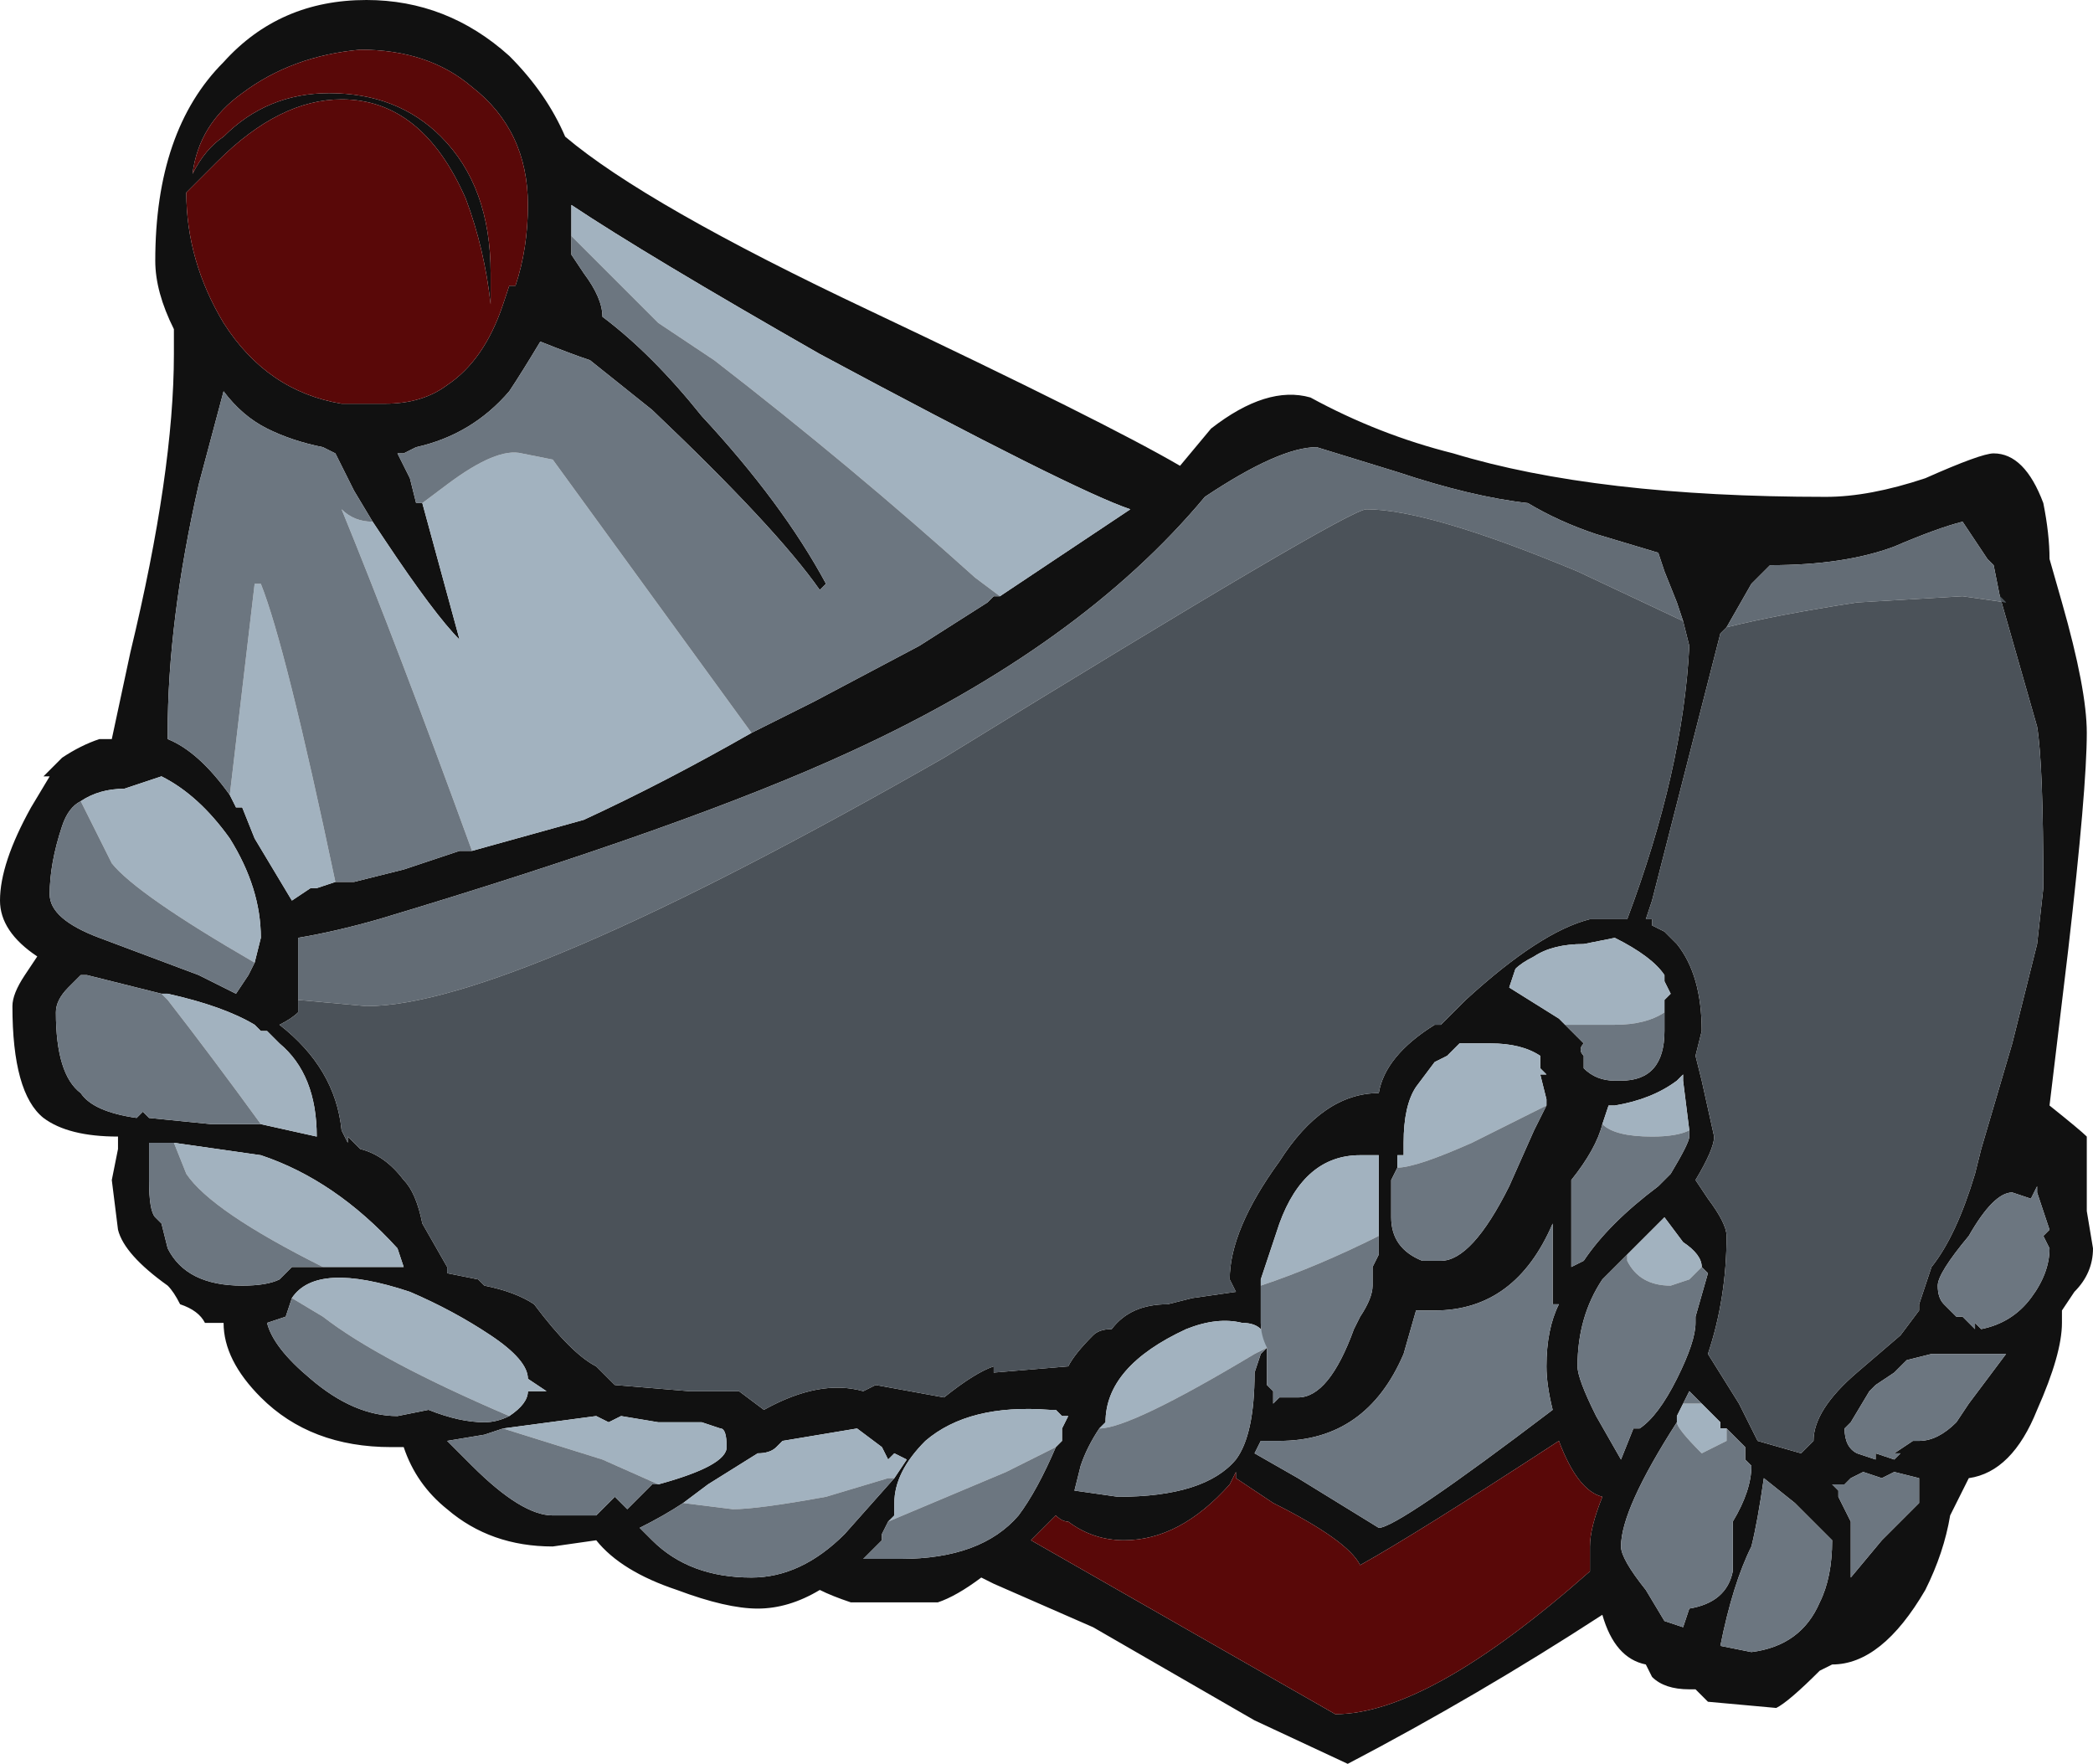 <?xml version="1.0" encoding="UTF-8" standalone="no"?>
<svg xmlns:ffdec="https://www.free-decompiler.com/flash" xmlns:xlink="http://www.w3.org/1999/xlink" ffdec:objectType="frame" height="99.4px" width="117.95px" xmlns="http://www.w3.org/2000/svg">
  <g transform="matrix(1.0, 0.0, 0.0, 1.0, 56.0, 95.9)">
    <use ffdec:characterId="272" height="14.2" transform="matrix(7.0, 0.0, 0.0, 7.0, -56.0, -95.9)" width="16.85" xlink:href="#shape0"/>
  </g>
  <defs>
    <g id="shape0" transform="matrix(1.0, 0.0, 0.0, 1.0, 8.0, 13.7)">
      <path d="M8.1 -8.9 L8.05 -9.15 8.0 -9.2 7.8 -9.5 Q7.6 -9.45 7.25 -9.3 6.85 -9.15 6.25 -9.15 L6.1 -9.0 5.9 -8.65 5.85 -8.6 5.3 -6.45 5.25 -6.3 5.3 -6.3 5.3 -6.25 5.4 -6.2 5.5 -6.1 Q5.7 -5.85 5.7 -5.4 L5.65 -5.2 5.7 -5.0 5.8 -4.55 Q5.8 -4.45 5.65 -4.2 L5.75 -4.05 Q5.9 -3.85 5.9 -3.75 5.9 -3.25 5.75 -2.8 L6.0 -2.4 6.15 -2.1 6.5 -2.0 6.6 -2.1 Q6.6 -2.35 6.95 -2.65 L7.3 -2.95 7.45 -3.15 7.45 -3.2 7.55 -3.5 Q7.75 -3.75 7.9 -4.25 L7.95 -4.45 8.2 -5.3 8.4 -6.1 8.45 -6.55 Q8.45 -7.55 8.4 -7.85 L8.1 -8.9 M8.5 -9.2 L8.6 -8.85 Q8.8 -8.15 8.8 -7.8 8.8 -7.35 8.65 -6.05 L8.5 -4.8 Q8.75 -4.6 8.8 -4.55 8.8 -4.5 8.8 -4.1 L8.8 -3.95 8.85 -3.65 Q8.85 -3.45 8.7 -3.3 L8.6 -3.15 8.6 -3.05 Q8.6 -2.8 8.4 -2.35 8.2 -1.85 7.85 -1.8 L7.7 -1.5 Q7.65 -1.2 7.5 -0.9 7.15 -0.3 6.75 -0.3 L6.65 -0.25 Q6.4 0.0 6.3 0.05 L5.75 0.0 5.65 -0.1 5.6 -0.1 Q5.4 -0.1 5.3 -0.2 L5.25 -0.3 Q5.0 -0.35 4.9 -0.7 3.9 -0.05 2.85 0.5 L2.1 0.15 0.8 -0.6 0.0 -0.95 -0.1 -1.0 Q-0.3 -0.85 -0.45 -0.8 L-1.15 -0.8 Q-1.3 -0.85 -1.4 -0.9 -1.65 -0.75 -1.9 -0.75 -2.15 -0.75 -2.55 -0.9 -3.0 -1.05 -3.2 -1.3 L-3.55 -1.25 Q-4.05 -1.25 -4.4 -1.55 -4.65 -1.75 -4.75 -2.05 L-4.85 -2.05 Q-5.5 -2.05 -5.9 -2.45 -6.2 -2.75 -6.2 -3.05 L-6.35 -3.05 Q-6.4 -3.15 -6.55 -3.2 -6.6 -3.3 -6.65 -3.35 -7.0 -3.6 -7.05 -3.8 L-7.1 -4.2 -7.05 -4.45 -7.05 -4.55 Q-7.45 -4.55 -7.65 -4.7 -7.9 -4.9 -7.9 -5.6 -7.9 -5.7 -7.8 -5.85 L-7.7 -6.0 Q-8.0 -6.2 -8.0 -6.45 -8.0 -6.75 -7.75 -7.2 L-7.6 -7.45 -7.65 -7.45 -7.5 -7.6 Q-7.35 -7.7 -7.2 -7.75 L-7.1 -7.75 -6.95 -8.45 Q-6.6 -9.9 -6.6 -10.85 L-6.6 -11.05 Q-6.75 -11.35 -6.75 -11.6 -6.75 -12.65 -6.2 -13.2 -5.75 -13.7 -5.05 -13.7 -4.4 -13.7 -3.9 -13.25 -3.6 -12.95 -3.45 -12.6 -2.8 -12.05 -1.0 -11.2 0.9 -10.3 1.5 -9.95 L1.75 -10.25 Q2.2 -10.6 2.55 -10.5 3.1 -10.2 3.7 -10.05 4.85 -9.7 6.7 -9.7 7.05 -9.7 7.5 -9.85 7.95 -10.05 8.05 -10.05 8.3 -10.05 8.45 -9.65 8.5 -9.4 8.5 -9.2 M0.05 -8.9 L1.1 -9.6 Q0.65 -9.75 -1.4 -10.85 -2.8 -11.65 -3.4 -12.05 L-3.4 -11.8 -3.4 -11.65 -3.3 -11.5 Q-3.15 -11.3 -3.15 -11.15 -2.75 -10.85 -2.35 -10.35 -1.7 -9.65 -1.35 -9.0 L-1.4 -8.95 Q-1.75 -9.45 -2.75 -10.4 L-3.25 -10.8 Q-3.4 -10.85 -3.65 -10.95 -3.8 -10.7 -3.9 -10.55 -4.2 -10.2 -4.65 -10.1 L-4.75 -10.05 -4.8 -10.05 -4.7 -9.85 -4.65 -9.65 -4.6 -9.65 -4.3 -8.55 Q-4.5 -8.75 -4.9 -9.35 L-5.0 -9.5 -5.15 -9.75 -5.3 -10.05 -5.4 -10.1 Q-5.65 -10.15 -5.85 -10.25 -6.05 -10.35 -6.2 -10.55 L-6.4 -9.8 Q-6.65 -8.7 -6.65 -7.8 L-6.65 -7.75 Q-6.4 -7.65 -6.15 -7.3 L-6.1 -7.2 -6.05 -7.2 -5.95 -6.95 -5.65 -6.45 -5.5 -6.55 -5.45 -6.55 -5.3 -6.6 -5.15 -6.6 -4.75 -6.7 -4.3 -6.85 -4.2 -6.85 -3.3 -7.1 Q-2.65 -7.4 -1.95 -7.8 L-1.45 -8.05 -0.6 -8.5 -0.05 -8.85 0.0 -8.9 0.05 -8.9 M5.55 -8.7 L5.5 -8.85 5.4 -9.1 5.35 -9.25 4.85 -9.4 Q4.55 -9.5 4.3 -9.65 3.85 -9.7 3.25 -9.9 L2.6 -10.1 Q2.3 -10.1 1.7 -9.7 0.7 -8.5 -1.15 -7.65 -2.45 -7.05 -4.95 -6.3 -5.3 -6.2 -5.6 -6.15 L-5.6 -5.65 -5.6 -5.55 Q-5.65 -5.5 -5.75 -5.45 -5.3 -5.1 -5.25 -4.6 L-5.2 -4.5 -5.2 -4.55 -5.1 -4.45 Q-4.9 -4.4 -4.75 -4.2 -4.65 -4.1 -4.6 -3.85 L-4.4 -3.5 -4.4 -3.45 -4.15 -3.4 -4.1 -3.35 Q-3.85 -3.3 -3.7 -3.2 -3.4 -2.8 -3.2 -2.7 L-3.05 -2.55 -2.45 -2.5 -2.05 -2.5 -1.85 -2.35 Q-1.4 -2.6 -1.05 -2.5 L-0.95 -2.55 -0.4 -2.45 Q-0.15 -2.65 0.0 -2.7 L0.0 -2.65 0.6 -2.7 Q0.65 -2.8 0.8 -2.95 0.85 -3.0 0.95 -3.0 1.1 -3.2 1.4 -3.2 L1.6 -3.25 1.95 -3.3 1.9 -3.4 Q1.9 -3.8 2.3 -4.35 2.65 -4.9 3.1 -4.9 3.15 -5.2 3.55 -5.45 L3.6 -5.45 3.8 -5.65 Q4.4 -6.2 4.8 -6.3 L5.1 -6.3 Q5.55 -7.5 5.6 -8.5 L5.55 -8.7 M5.4 -5.55 L5.4 -5.65 5.45 -5.7 5.4 -5.8 5.4 -5.85 Q5.3 -6.0 5.0 -6.15 L4.75 -6.1 Q4.5 -6.1 4.35 -6.0 4.25 -5.95 4.2 -5.9 L4.15 -5.75 4.55 -5.5 4.6 -5.45 4.75 -5.3 Q4.7 -5.25 4.75 -5.2 L4.75 -5.1 Q4.85 -5.0 5.0 -5.0 L5.05 -5.0 Q5.4 -5.0 5.4 -5.4 L5.4 -5.55 M4.45 -4.8 L4.45 -4.85 4.4 -5.05 4.45 -5.05 4.4 -5.1 4.4 -5.2 Q4.25 -5.3 4.0 -5.3 L3.75 -5.3 3.65 -5.2 3.55 -5.15 3.4 -4.95 Q3.3 -4.8 3.3 -4.5 L3.3 -4.4 3.25 -4.4 3.25 -4.3 3.2 -4.2 3.2 -3.9 Q3.2 -3.65 3.45 -3.55 L3.6 -3.55 Q3.85 -3.55 4.15 -4.15 L4.35 -4.6 4.45 -4.8 M3.1 -3.75 L3.1 -4.4 2.95 -4.4 Q2.5 -4.4 2.3 -3.85 L2.15 -3.4 2.15 -3.35 2.15 -3.05 Q2.15 -2.95 2.2 -2.85 L2.2 -2.55 2.25 -2.5 2.25 -2.4 2.3 -2.45 2.45 -2.45 Q2.7 -2.45 2.9 -3.0 L2.95 -3.1 Q3.05 -3.25 3.05 -3.35 L3.05 -3.5 3.1 -3.6 3.1 -3.75 M4.9 -4.65 Q4.85 -4.45 4.65 -4.2 L4.65 -3.5 4.75 -3.55 Q4.95 -3.85 5.35 -4.15 L5.45 -4.25 Q5.6 -4.5 5.6 -4.55 L5.6 -4.6 5.55 -5.0 5.55 -5.05 5.5 -5.0 Q5.3 -4.85 5.0 -4.8 L4.95 -4.8 4.9 -4.65 M5.7 -3.5 Q5.7 -3.6 5.55 -3.7 L5.4 -3.9 5.1 -3.6 4.9 -3.4 Q4.7 -3.1 4.7 -2.7 4.7 -2.6 4.85 -2.3 L5.05 -1.95 5.15 -2.2 5.2 -2.2 Q5.35 -2.3 5.5 -2.6 5.65 -2.9 5.65 -3.05 L5.65 -3.1 5.75 -3.45 5.7 -3.5 M2.2 -2.85 Q2.2 -3.05 2.0 -3.05 1.8 -3.1 1.55 -3.0 0.9 -2.7 0.9 -2.25 L0.85 -2.2 Q0.75 -2.05 0.7 -1.9 L0.65 -1.7 1.0 -1.65 Q1.7 -1.65 1.95 -1.95 2.1 -2.15 2.1 -2.65 L2.15 -2.8 2.2 -2.85 M2.1 -2.0 L2.45 -1.8 3.1 -1.4 Q3.25 -1.4 4.5 -2.35 4.45 -2.55 4.45 -2.7 4.45 -3.0 4.55 -3.2 L4.5 -3.2 4.5 -3.85 Q4.2 -3.15 3.55 -3.15 L3.4 -3.15 3.3 -2.8 Q3.0 -2.1 2.3 -2.1 L2.15 -2.1 2.1 -2.0 M1.95 -1.85 L1.9 -1.75 Q1.5 -1.3 1.05 -1.3 0.8 -1.3 0.6 -1.45 0.55 -1.45 0.5 -1.5 L0.3 -1.3 2.75 0.1 Q3.5 0.1 4.8 -1.05 L4.8 -1.25 Q4.8 -1.4 4.9 -1.65 4.7 -1.7 4.55 -2.1 3.4 -1.35 2.95 -1.1 2.85 -1.3 2.25 -1.6 2.1 -1.7 1.95 -1.8 L1.95 -1.85 M0.5 -2.05 L0.55 -2.1 0.55 -2.2 0.6 -2.3 0.55 -2.3 0.5 -2.35 0.45 -2.35 Q-0.2 -2.4 -0.55 -2.1 -0.8 -1.85 -0.8 -1.6 L-0.8 -1.5 -0.85 -1.45 -0.9 -1.35 -0.9 -1.3 -1.05 -1.15 -0.75 -1.15 Q-0.1 -1.15 0.2 -1.5 0.35 -1.7 0.5 -2.05 M5.55 -2.4 L5.5 -2.3 5.5 -2.25 Q5.05 -1.55 5.05 -1.25 5.05 -1.15 5.25 -0.9 L5.4 -0.65 5.55 -0.6 5.6 -0.75 Q5.9 -0.8 5.95 -1.05 L5.95 -1.45 Q6.1 -1.7 6.1 -1.9 L6.05 -1.95 6.05 -2.05 5.9 -2.2 5.85 -2.2 5.85 -2.25 5.7 -2.4 5.6 -2.5 5.55 -2.4 M7.45 -1.8 L7.25 -1.85 7.15 -1.8 7.0 -1.85 6.9 -1.8 6.85 -1.75 6.75 -1.75 6.8 -1.7 6.8 -1.65 6.9 -1.45 6.9 -1.0 7.15 -1.3 7.45 -1.6 7.45 -1.8 M7.55 -2.8 L7.35 -2.75 7.25 -2.65 7.1 -2.55 7.05 -2.5 6.9 -2.25 6.85 -2.2 Q6.85 -2.05 6.95 -2.0 L7.1 -1.95 7.1 -2.0 7.25 -1.95 7.3 -2.0 7.25 -2.0 7.4 -2.1 7.45 -2.1 Q7.6 -2.1 7.75 -2.25 L7.85 -2.4 8.15 -2.8 7.55 -2.8 M8.45 -3.75 L8.5 -3.8 8.4 -4.1 8.4 -4.15 8.35 -4.05 8.2 -4.1 Q8.05 -4.1 7.85 -3.75 7.6 -3.45 7.6 -3.35 7.6 -3.25 7.65 -3.2 L7.75 -3.1 7.8 -3.1 7.9 -3.0 7.9 -3.05 7.95 -3.0 Q8.2 -3.05 8.35 -3.25 8.5 -3.45 8.5 -3.65 L8.45 -3.75 M6.1 -0.4 Q6.5 -0.45 6.65 -0.8 6.75 -1.0 6.75 -1.3 L6.45 -1.6 6.2 -1.8 Q6.15 -1.45 6.1 -1.25 5.95 -0.95 5.85 -0.45 L6.1 -0.4 M-4.45 -12.6 Q-4.05 -12.2 -4.05 -11.5 L-4.05 -11.25 Q-4.1 -11.7 -4.25 -12.1 -4.6 -12.9 -5.25 -12.9 -5.75 -12.9 -6.25 -12.4 L-6.5 -12.15 Q-6.5 -11.6 -6.2 -11.1 -5.85 -10.55 -5.25 -10.45 L-4.9 -10.45 Q-4.6 -10.45 -4.4 -10.6 -4.1 -10.8 -3.95 -11.25 L-3.9 -11.4 -3.85 -11.4 Q-3.75 -11.7 -3.75 -12.05 -3.75 -12.65 -4.2 -13.0 -4.55 -13.3 -5.1 -13.3 -5.65 -13.25 -6.05 -12.95 -6.4 -12.7 -6.45 -12.3 -6.35 -12.5 -6.2 -12.6 -5.85 -12.95 -5.35 -12.95 -4.8 -12.95 -4.45 -12.6 M-5.95 -5.95 L-5.9 -6.15 Q-5.9 -6.55 -6.15 -6.95 -6.4 -7.3 -6.7 -7.45 L-7.0 -7.35 Q-7.2 -7.35 -7.35 -7.25 -7.45 -7.2 -7.5 -7.05 -7.6 -6.75 -7.6 -6.5 -7.6 -6.3 -7.2 -6.15 L-6.4 -5.85 -6.1 -5.7 -6.0 -5.85 -5.95 -5.95 M-5.9 -4.65 L-5.45 -4.55 Q-5.45 -5.05 -5.75 -5.3 L-5.85 -5.4 -5.9 -5.4 -5.95 -5.45 Q-6.2 -5.6 -6.65 -5.7 L-6.7 -5.7 -7.3 -5.85 -7.35 -5.85 -7.45 -5.75 Q-7.55 -5.65 -7.55 -5.55 -7.55 -5.05 -7.35 -4.9 -7.25 -4.75 -6.9 -4.7 L-6.85 -4.75 -6.8 -4.7 -6.3 -4.65 -5.9 -4.65 M-6.6 -4.5 L-6.8 -4.5 -6.8 -4.2 Q-6.8 -3.95 -6.75 -3.9 L-6.7 -3.85 -6.65 -3.65 Q-6.5 -3.35 -6.05 -3.35 -5.85 -3.35 -5.75 -3.4 -5.7 -3.45 -5.65 -3.5 L-5.4 -3.5 -4.75 -3.5 -4.8 -3.65 Q-5.3 -4.2 -5.9 -4.4 L-6.6 -4.5 M-3.9 -2.3 Q-3.75 -2.4 -3.75 -2.5 L-3.6 -2.5 -3.75 -2.6 Q-3.75 -2.75 -4.05 -2.95 -4.35 -3.15 -4.7 -3.3 -5.45 -3.55 -5.65 -3.25 L-5.7 -3.1 -5.85 -3.05 Q-5.8 -2.85 -5.5 -2.6 -5.15 -2.3 -4.8 -2.3 L-4.55 -2.35 Q-4.3 -2.25 -4.1 -2.25 -4.0 -2.25 -3.9 -2.3 M-3.95 -2.2 L-4.1 -2.15 -4.4 -2.1 -4.2 -1.9 Q-3.8 -1.5 -3.55 -1.5 L-3.2 -1.5 -3.05 -1.65 -2.95 -1.55 -2.75 -1.75 -2.7 -1.75 Q-2.15 -1.9 -2.15 -2.05 -2.15 -2.2 -2.2 -2.2 L-2.35 -2.25 -2.7 -2.25 -3.0 -2.3 -3.1 -2.25 -3.2 -2.3 -3.95 -2.2 M-0.8 -1.8 L-0.7 -1.95 -0.8 -2.0 -0.85 -1.95 -0.9 -2.05 -1.1 -2.2 -1.7 -2.1 -1.75 -2.05 Q-1.8 -2.0 -1.9 -2.0 L-2.3 -1.75 -2.5 -1.6 Q-2.65 -1.5 -2.85 -1.4 L-2.75 -1.3 Q-2.45 -1.0 -1.95 -1.0 -1.55 -1.0 -1.2 -1.35 L-0.8 -1.8" fill="#111111" fill-rule="evenodd" stroke="none"/>
      <path d="M-3.4 -11.8 L-3.4 -12.05 Q-2.8 -11.65 -1.4 -10.85 0.65 -9.75 1.1 -9.6 L0.05 -8.9 -0.15 -9.05 Q-1.15 -9.95 -2.25 -10.8 L-2.7 -11.1 -3.4 -11.8 M-1.95 -7.8 Q-2.65 -7.4 -3.3 -7.1 L-4.2 -6.85 Q-4.8 -8.5 -5.25 -9.6 -5.15 -9.5 -5.0 -9.5 L-4.9 -9.35 Q-4.5 -8.75 -4.3 -8.55 L-4.6 -9.65 -4.4 -9.8 Q-4.0 -10.1 -3.8 -10.05 L-3.55 -10.0 -1.95 -7.8 M-5.3 -6.6 L-5.45 -6.55 -5.5 -6.55 -5.65 -6.45 -5.95 -6.95 -6.05 -7.2 -6.1 -7.2 -6.15 -7.3 -5.95 -9.0 -5.9 -9.0 Q-5.7 -8.5 -5.3 -6.6 M4.6 -5.45 L4.55 -5.5 4.15 -5.75 4.2 -5.9 Q4.25 -5.95 4.35 -6.0 4.5 -6.1 4.75 -6.1 L5.0 -6.15 Q5.3 -6.0 5.4 -5.85 L5.4 -5.8 5.45 -5.7 5.4 -5.65 5.4 -5.55 Q5.25 -5.45 5.0 -5.45 L4.6 -5.45 M3.25 -4.3 L3.25 -4.4 3.3 -4.4 3.3 -4.5 Q3.3 -4.8 3.4 -4.95 L3.55 -5.15 3.65 -5.2 3.75 -5.3 4.0 -5.3 Q4.25 -5.3 4.4 -5.2 L4.4 -5.1 4.45 -5.05 4.4 -5.05 4.45 -4.85 4.45 -4.8 3.85 -4.5 Q3.4 -4.3 3.25 -4.3 M2.15 -3.35 L2.15 -3.4 2.3 -3.85 Q2.5 -4.4 2.95 -4.4 L3.1 -4.4 3.1 -3.75 Q2.6 -3.5 2.15 -3.35 M5.6 -4.6 Q5.5 -4.55 5.3 -4.55 5.0 -4.55 4.9 -4.65 L4.95 -4.8 5.0 -4.8 Q5.3 -4.85 5.5 -5.0 L5.55 -5.05 5.55 -5.0 5.6 -4.6 M5.7 -3.5 L5.6 -3.4 5.45 -3.35 Q5.2 -3.35 5.1 -3.55 L5.1 -3.6 5.4 -3.9 5.55 -3.7 Q5.7 -3.6 5.7 -3.5 M0.85 -2.2 L0.9 -2.25 Q0.9 -2.7 1.55 -3.0 1.8 -3.1 2.0 -3.05 2.2 -3.05 2.2 -2.85 L2.1 -2.8 Q1.1 -2.2 0.85 -2.2 M-0.85 -1.45 L-0.8 -1.5 -0.8 -1.6 Q-0.8 -1.85 -0.55 -2.1 -0.2 -2.4 0.45 -2.35 L0.5 -2.35 0.55 -2.3 0.6 -2.3 0.55 -2.2 0.55 -2.1 0.5 -2.05 0.1 -1.85 -0.85 -1.45 M5.5 -2.3 L5.55 -2.4 5.7 -2.4 5.85 -2.25 5.85 -2.2 5.9 -2.2 5.9 -2.1 5.7 -2.0 Q5.5 -2.2 5.5 -2.25 L5.5 -2.3 M-7.35 -7.25 Q-7.2 -7.35 -7.0 -7.35 L-6.7 -7.45 Q-6.4 -7.3 -6.15 -6.95 -5.9 -6.55 -5.9 -6.15 L-5.95 -5.95 Q-6.9 -6.5 -7.1 -6.75 L-7.35 -7.25 M-5.9 -4.65 Q-6.3 -5.2 -6.65 -5.65 L-6.7 -5.7 -6.65 -5.7 Q-6.2 -5.6 -5.95 -5.45 L-5.9 -5.4 -5.85 -5.4 -5.75 -5.3 Q-5.45 -5.05 -5.45 -4.55 L-5.9 -4.65 M-5.4 -3.5 Q-6.3 -3.95 -6.5 -4.25 L-6.6 -4.5 -5.9 -4.4 Q-5.3 -4.2 -4.8 -3.65 L-4.75 -3.5 -5.4 -3.5 M-5.65 -3.25 Q-5.45 -3.55 -4.7 -3.3 -4.35 -3.15 -4.05 -2.95 -3.75 -2.75 -3.75 -2.6 L-3.6 -2.5 -3.75 -2.5 Q-3.75 -2.4 -3.9 -2.3 -4.95 -2.75 -5.4 -3.1 L-5.65 -3.25 M-2.7 -1.75 L-3.15 -1.95 -3.95 -2.2 -3.2 -2.3 -3.1 -2.25 -3.0 -2.3 -2.7 -2.25 -2.35 -2.25 -2.2 -2.2 Q-2.15 -2.2 -2.15 -2.05 -2.15 -1.9 -2.7 -1.75 M-2.5 -1.6 L-2.3 -1.75 -1.9 -2.0 Q-1.8 -2.0 -1.75 -2.05 L-1.7 -2.1 -1.1 -2.2 -0.9 -2.05 -0.85 -1.95 -0.8 -2.0 -0.7 -1.95 -0.8 -1.8 -0.85 -1.8 -1.35 -1.65 Q-1.9 -1.55 -2.1 -1.55 L-2.5 -1.6" fill="#a2b2bf" fill-rule="evenodd" stroke="none"/>
      <path d="M5.9 -8.65 L6.1 -9.0 6.25 -9.15 Q6.85 -9.15 7.25 -9.3 7.6 -9.45 7.8 -9.5 L8.0 -9.2 8.05 -9.15 8.1 -8.9 8.15 -8.85 7.8 -8.9 6.95 -8.85 Q6.3 -8.75 5.9 -8.65 M-5.6 -5.65 L-5.6 -6.15 Q-5.3 -6.2 -4.95 -6.3 -2.45 -7.05 -1.15 -7.65 0.7 -8.5 1.7 -9.7 2.3 -10.1 2.6 -10.1 L3.25 -9.9 Q3.85 -9.7 4.3 -9.65 4.55 -9.5 4.85 -9.4 L5.35 -9.25 5.4 -9.1 5.5 -8.85 5.55 -8.7 4.7 -9.1 Q3.5 -9.6 3.0 -9.6 2.85 -9.6 -0.4 -7.6 -3.9 -5.6 -5.05 -5.6 L-5.6 -5.65" fill="#636c75" fill-rule="evenodd" stroke="none"/>
      <path d="M1.95 -1.85 L1.95 -1.8 Q2.1 -1.7 2.25 -1.6 2.85 -1.3 2.95 -1.1 3.4 -1.35 4.55 -2.1 4.7 -1.7 4.9 -1.65 4.8 -1.4 4.8 -1.25 L4.8 -1.05 Q3.5 0.1 2.75 0.1 L0.3 -1.3 0.5 -1.5 Q0.55 -1.45 0.6 -1.45 0.8 -1.3 1.05 -1.3 1.5 -1.3 1.9 -1.75 L1.95 -1.85 M-4.45 -12.6 Q-4.8 -12.95 -5.35 -12.95 -5.85 -12.95 -6.2 -12.6 -6.35 -12.5 -6.45 -12.3 -6.4 -12.7 -6.05 -12.95 -5.65 -13.25 -5.1 -13.3 -4.55 -13.3 -4.2 -13.0 -3.75 -12.65 -3.75 -12.05 -3.75 -11.7 -3.85 -11.4 L-3.9 -11.4 -3.95 -11.25 Q-4.1 -10.8 -4.4 -10.6 -4.6 -10.45 -4.9 -10.45 L-5.25 -10.45 Q-5.85 -10.55 -6.2 -11.1 -6.5 -11.6 -6.5 -12.15 L-6.25 -12.4 Q-5.75 -12.9 -5.25 -12.9 -4.6 -12.9 -4.25 -12.1 -4.1 -11.7 -4.05 -11.25 L-4.05 -11.5 Q-4.05 -12.2 -4.45 -12.6" fill="#590808" fill-rule="evenodd" stroke="none"/>
      <path d="M5.9 -8.65 Q6.3 -8.75 6.95 -8.85 L7.8 -8.9 8.15 -8.85 8.1 -8.9 8.4 -7.85 Q8.45 -7.55 8.45 -6.55 L8.4 -6.1 8.2 -5.3 7.95 -4.45 7.9 -4.25 Q7.75 -3.75 7.55 -3.5 L7.45 -3.2 7.45 -3.15 7.3 -2.95 6.95 -2.65 Q6.6 -2.35 6.6 -2.1 L6.5 -2.0 6.15 -2.1 6.0 -2.4 5.75 -2.8 Q5.9 -3.25 5.9 -3.75 5.9 -3.85 5.75 -4.05 L5.65 -4.2 Q5.8 -4.45 5.8 -4.55 L5.7 -5.0 5.65 -5.2 5.7 -5.4 Q5.7 -5.85 5.5 -6.1 L5.4 -6.2 5.3 -6.25 5.3 -6.3 5.25 -6.3 5.3 -6.45 5.85 -8.6 5.9 -8.65 M5.55 -8.7 L5.6 -8.5 Q5.55 -7.5 5.1 -6.3 L4.8 -6.3 Q4.4 -6.2 3.8 -5.65 L3.6 -5.45 3.55 -5.45 Q3.15 -5.2 3.1 -4.9 2.65 -4.9 2.3 -4.35 1.9 -3.8 1.9 -3.4 L1.95 -3.3 1.6 -3.25 1.4 -3.2 Q1.1 -3.2 0.95 -3.0 0.85 -3.0 0.8 -2.95 0.65 -2.8 0.6 -2.7 L0.0 -2.65 0.0 -2.7 Q-0.15 -2.65 -0.4 -2.45 L-0.95 -2.55 -1.05 -2.5 Q-1.4 -2.6 -1.85 -2.35 L-2.05 -2.5 -2.45 -2.5 -3.05 -2.55 -3.2 -2.7 Q-3.4 -2.8 -3.7 -3.2 -3.85 -3.3 -4.1 -3.35 L-4.15 -3.4 -4.4 -3.45 -4.4 -3.5 -4.6 -3.85 Q-4.65 -4.1 -4.75 -4.2 -4.9 -4.4 -5.1 -4.45 L-5.2 -4.55 -5.2 -4.5 -5.25 -4.6 Q-5.3 -5.1 -5.75 -5.45 -5.65 -5.5 -5.6 -5.55 L-5.6 -5.65 -5.05 -5.6 Q-3.9 -5.6 -0.4 -7.6 2.85 -9.6 3.0 -9.6 3.5 -9.6 4.7 -9.1 L5.55 -8.7" fill="#4b5259" fill-rule="evenodd" stroke="none"/>
      <path d="M0.05 -8.9 L0.0 -8.9 -0.05 -8.85 -0.6 -8.5 -1.45 -8.05 -1.95 -7.8 -3.55 -10.0 -3.8 -10.05 Q-4.0 -10.1 -4.4 -9.8 L-4.6 -9.65 -4.65 -9.65 -4.7 -9.85 -4.8 -10.05 -4.75 -10.05 -4.65 -10.1 Q-4.2 -10.2 -3.9 -10.55 -3.8 -10.7 -3.65 -10.95 -3.4 -10.85 -3.25 -10.8 L-2.75 -10.4 Q-1.75 -9.45 -1.4 -8.95 L-1.35 -9.0 Q-1.7 -9.65 -2.35 -10.35 -2.75 -10.85 -3.15 -11.15 -3.15 -11.3 -3.3 -11.5 L-3.4 -11.65 -3.4 -11.8 -2.7 -11.1 -2.25 -10.8 Q-1.15 -9.95 -0.15 -9.05 L0.05 -8.9 M-4.2 -6.85 L-4.3 -6.85 -4.75 -6.7 -5.15 -6.6 -5.3 -6.6 Q-5.7 -8.5 -5.9 -9.0 L-5.95 -9.0 -6.15 -7.3 Q-6.4 -7.65 -6.65 -7.75 L-6.65 -7.8 Q-6.65 -8.7 -6.4 -9.8 L-6.2 -10.55 Q-6.05 -10.35 -5.85 -10.25 -5.65 -10.15 -5.4 -10.1 L-5.3 -10.05 -5.15 -9.75 -5.0 -9.5 Q-5.15 -9.5 -5.25 -9.6 -4.8 -8.5 -4.2 -6.85 M4.6 -5.45 L5.0 -5.45 Q5.25 -5.45 5.4 -5.55 L5.4 -5.4 Q5.4 -5.0 5.05 -5.0 L5.0 -5.0 Q4.85 -5.0 4.75 -5.1 L4.75 -5.2 Q4.7 -5.25 4.75 -5.3 L4.6 -5.45 M4.45 -4.8 L4.35 -4.6 4.15 -4.15 Q3.85 -3.55 3.6 -3.55 L3.45 -3.55 Q3.2 -3.65 3.2 -3.9 L3.2 -4.2 3.25 -4.3 Q3.4 -4.3 3.85 -4.5 L4.45 -4.8 M2.15 -3.35 Q2.6 -3.5 3.1 -3.75 L3.1 -3.6 3.05 -3.5 3.05 -3.35 Q3.05 -3.25 2.95 -3.1 L2.9 -3.0 Q2.7 -2.45 2.45 -2.45 L2.3 -2.45 2.25 -2.4 2.25 -2.5 2.2 -2.55 2.2 -2.85 Q2.15 -2.95 2.15 -3.05 L2.15 -3.35 M4.9 -4.65 Q5.0 -4.55 5.3 -4.55 5.5 -4.55 5.6 -4.6 L5.6 -4.55 Q5.6 -4.5 5.45 -4.25 L5.35 -4.15 Q4.95 -3.85 4.75 -3.55 L4.65 -3.5 4.65 -4.2 Q4.85 -4.45 4.9 -4.65 M5.1 -3.6 L5.1 -3.55 Q5.2 -3.35 5.45 -3.35 L5.6 -3.4 5.7 -3.5 5.75 -3.45 5.65 -3.1 5.65 -3.05 Q5.65 -2.9 5.5 -2.6 5.35 -2.3 5.2 -2.2 L5.15 -2.2 5.05 -1.95 4.85 -2.3 Q4.7 -2.6 4.7 -2.7 4.7 -3.1 4.9 -3.4 L5.1 -3.6 M2.2 -2.85 L2.15 -2.8 2.1 -2.65 Q2.1 -2.15 1.95 -1.95 1.7 -1.65 1.0 -1.65 L0.65 -1.7 0.7 -1.9 Q0.75 -2.05 0.85 -2.2 1.1 -2.2 2.1 -2.8 L2.2 -2.85 M2.1 -2.0 L2.15 -2.1 2.3 -2.1 Q3.0 -2.1 3.3 -2.8 L3.4 -3.15 3.55 -3.15 Q4.2 -3.15 4.5 -3.85 L4.5 -3.2 4.55 -3.2 Q4.45 -3.0 4.45 -2.7 4.45 -2.55 4.5 -2.35 3.25 -1.4 3.1 -1.4 L2.45 -1.8 2.1 -2.0 M0.5 -2.05 Q0.35 -1.7 0.2 -1.5 -0.1 -1.15 -0.75 -1.15 L-1.05 -1.15 -0.9 -1.3 -0.9 -1.35 -0.85 -1.45 0.1 -1.85 0.5 -2.05 M5.55 -2.4 L5.6 -2.5 5.7 -2.4 5.55 -2.4 M5.9 -2.2 L6.05 -2.05 6.05 -1.95 6.1 -1.9 Q6.1 -1.7 5.95 -1.45 L5.95 -1.05 Q5.9 -0.8 5.6 -0.75 L5.55 -0.6 5.4 -0.65 5.25 -0.9 Q5.05 -1.15 5.05 -1.25 5.05 -1.55 5.5 -2.25 L5.5 -2.3 5.5 -2.25 Q5.5 -2.2 5.7 -2.0 L5.9 -2.1 5.9 -2.2 M8.45 -3.75 L8.5 -3.65 Q8.5 -3.45 8.35 -3.25 8.2 -3.05 7.95 -3.0 L7.9 -3.05 7.9 -3.0 7.8 -3.1 7.75 -3.1 7.65 -3.2 Q7.6 -3.25 7.6 -3.35 7.6 -3.45 7.85 -3.75 8.05 -4.1 8.2 -4.1 L8.35 -4.05 8.4 -4.15 8.4 -4.1 8.5 -3.8 8.45 -3.75 M7.55 -2.8 L8.15 -2.8 7.85 -2.4 7.75 -2.25 Q7.6 -2.1 7.45 -2.1 L7.4 -2.1 7.25 -2.0 7.3 -2.0 7.25 -1.95 7.1 -2.0 7.1 -1.95 6.95 -2.0 Q6.85 -2.05 6.85 -2.2 L6.9 -2.25 7.05 -2.5 7.1 -2.55 7.25 -2.65 7.35 -2.75 7.55 -2.8 M7.45 -1.8 L7.45 -1.6 7.15 -1.3 6.9 -1.0 6.9 -1.45 6.8 -1.65 6.8 -1.7 6.75 -1.75 6.85 -1.75 6.9 -1.8 7.0 -1.85 7.15 -1.8 7.25 -1.85 7.45 -1.8 M6.1 -0.4 L5.85 -0.45 Q5.95 -0.95 6.1 -1.25 6.15 -1.45 6.2 -1.8 L6.45 -1.6 6.75 -1.3 Q6.75 -1.0 6.65 -0.8 6.5 -0.45 6.1 -0.4 M-7.35 -7.25 L-7.1 -6.75 Q-6.9 -6.5 -5.95 -5.95 L-6.0 -5.85 -6.1 -5.7 -6.4 -5.85 -7.2 -6.15 Q-7.6 -6.3 -7.6 -6.5 -7.6 -6.75 -7.5 -7.05 -7.45 -7.2 -7.35 -7.25 M-6.7 -5.7 L-6.65 -5.65 Q-6.3 -5.2 -5.9 -4.65 L-6.3 -4.65 -6.8 -4.7 -6.85 -4.75 -6.9 -4.7 Q-7.25 -4.75 -7.35 -4.9 -7.55 -5.05 -7.55 -5.55 -7.55 -5.65 -7.45 -5.75 L-7.35 -5.85 -7.3 -5.85 -6.7 -5.7 M-5.4 -3.5 L-5.65 -3.5 Q-5.7 -3.45 -5.75 -3.4 -5.85 -3.35 -6.05 -3.35 -6.5 -3.35 -6.65 -3.65 L-6.7 -3.85 -6.75 -3.9 Q-6.8 -3.95 -6.8 -4.2 L-6.8 -4.5 -6.6 -4.5 -6.5 -4.25 Q-6.3 -3.95 -5.4 -3.5 M-3.9 -2.3 Q-4.0 -2.25 -4.1 -2.25 -4.3 -2.25 -4.55 -2.35 L-4.8 -2.3 Q-5.15 -2.3 -5.5 -2.6 -5.8 -2.85 -5.85 -3.05 L-5.7 -3.1 -5.65 -3.25 -5.4 -3.1 Q-4.95 -2.75 -3.9 -2.3 M-2.7 -1.75 L-2.75 -1.75 -2.95 -1.55 -3.05 -1.65 -3.2 -1.5 -3.55 -1.5 Q-3.8 -1.5 -4.2 -1.9 L-4.4 -2.1 -4.1 -2.15 -3.95 -2.2 -3.15 -1.95 -2.7 -1.75 M-2.5 -1.6 L-2.1 -1.55 Q-1.9 -1.55 -1.35 -1.65 L-0.85 -1.8 -0.8 -1.8 -1.2 -1.35 Q-1.55 -1.0 -1.95 -1.0 -2.45 -1.0 -2.75 -1.3 L-2.85 -1.4 Q-2.65 -1.5 -2.5 -1.6" fill="#6c7680" fill-rule="evenodd" stroke="none"/>
    </g>
  </defs>
</svg>
